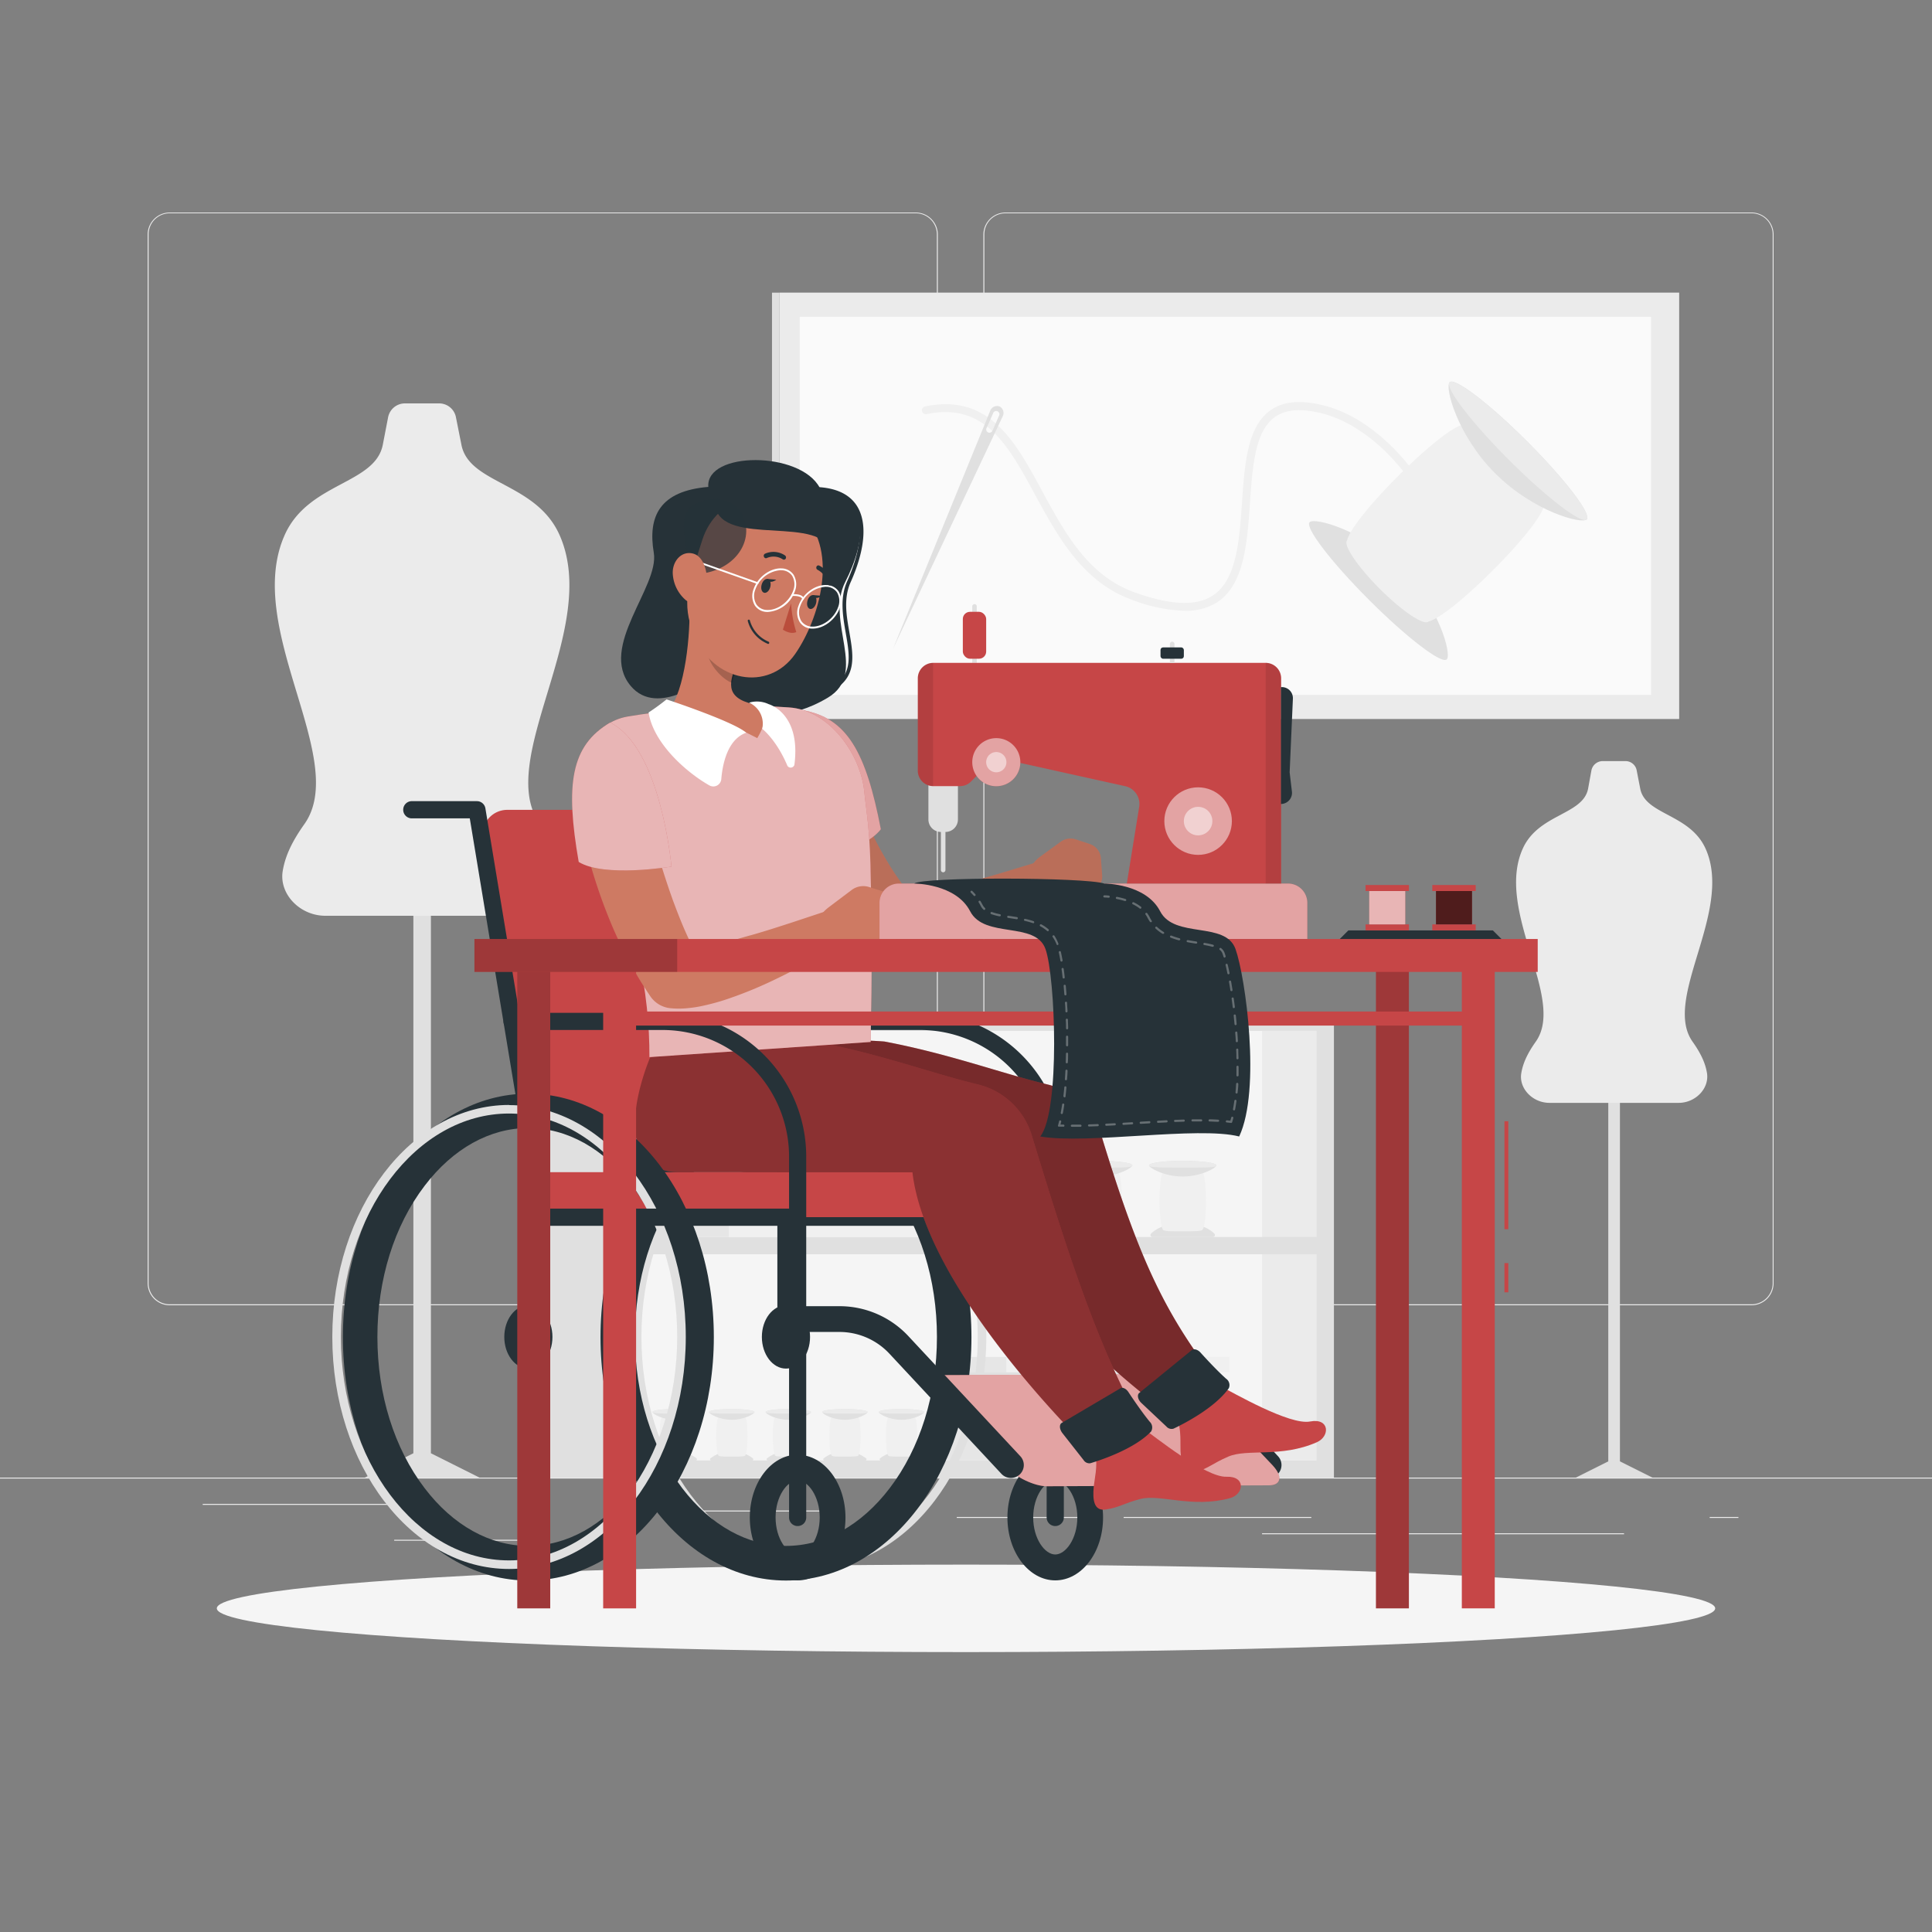<svg xmlns="http://www.w3.org/2000/svg" viewBox="0 0 500 500"><rect x="0" y="0" width="500" height="500" fill="#808080" stroke="none"/><g id="freepik--background-complete--inject-129"><rect y="382.4" width="500" height="0.25" style="fill:#ebebeb"></rect><rect x="102.02" y="398.49" width="33.12" height="0.25" style="fill:#ebebeb"></rect><rect x="171.14" y="390.92" width="43.55" height="0.25" style="fill:#ebebeb"></rect><rect x="52.46" y="389.21" width="48.56" height="0.25" style="fill:#ebebeb"></rect><rect x="247.61" y="392.59" width="34.29" height="0.25" style="fill:#ebebeb"></rect><rect x="442.46" y="392.59" width="7.44" height="0.25" style="fill:#ebebeb"></rect><rect x="290.8" y="392.59" width="48.57" height="0.25" style="fill:#ebebeb"></rect><rect x="326.62" y="396.81" width="93.68" height="0.25" style="fill:#ebebeb"></rect><path d="M237,337.8H43.91a5.71,5.71,0,0,1-5.7-5.71V60.66A5.71,5.71,0,0,1,43.91,55H237a5.71,5.71,0,0,1,5.71,5.71V332.09A5.71,5.71,0,0,1,237,337.8ZM43.91,55.2a5.46,5.46,0,0,0-5.45,5.46V332.09a5.46,5.46,0,0,0,5.45,5.46H237a5.47,5.47,0,0,0,5.46-5.46V60.66A5.47,5.47,0,0,0,237,55.2Z" style="fill:#ebebeb"></path><path d="M453.31,337.8H260.21a5.72,5.72,0,0,1-5.71-5.71V60.66A5.72,5.72,0,0,1,260.21,55h193.1A5.71,5.71,0,0,1,459,60.66V332.09A5.71,5.71,0,0,1,453.31,337.8ZM260.21,55.2a5.47,5.47,0,0,0-5.46,5.46V332.09a5.47,5.47,0,0,0,5.46,5.46h193.1a5.47,5.47,0,0,0,5.46-5.46V60.66a5.47,5.47,0,0,0-5.46-5.46Z" style="fill:#ebebeb"></path><polygon points="419.24 378.2 419.24 278.05 416.22 278.05 416.22 378.2 407.83 382.4 427.63 382.4 419.24 378.2" style="fill:#e0e0e0"></polygon><path d="M401,285.42h33.43c4.39,0,8-3.76,7.33-7.76-.36-2.1-1.21-4.53-3.72-8.07-7.92-11.16,10.62-33.76,3.37-49.94-4.07-9.07-15.61-8.72-16.92-15.55l-.92-4.74a2.94,2.94,0,0,0-2.89-2.39h-5.92a3,3,0,0,0-2.9,2.39L411,204.1c-1.31,6.83-12.86,6.48-16.92,15.55-7.25,16.18,11.29,38.78,3.37,49.94-2.51,3.54-3.37,6-3.73,8.07C393,281.66,396.63,285.42,401,285.42Z" style="fill:#ebebeb"></path><rect x="201.76" y="75.74" width="232.81" height="110.35" transform="translate(636.33 261.82) rotate(180)" style="fill:#ebebeb"></rect><rect x="199.79" y="75.74" width="1.97" height="110.35" style="fill:#e0e0e0"></rect><rect x="268.2" y="20.75" width="97.85" height="220.32" transform="translate(448.04 -186.21) rotate(90)" style="fill:#fafafa"></rect><path d="M362.57,147c9.8,9.8,13.17,22.33,11.86,23.64s-10.32-5.58-20.12-15.38-16.69-18.81-15.38-20.12S352.77,137.2,362.57,147Z" style="fill:#e0e0e0"></path><path d="M379.82,111.87c2.87-11.76,29.56,14.93,17.8,17.79,10.1-2.45-20.8,29.53-27.94,31.19-1.14,1.14-6.78-2.64-12.59-8.45s-9.59-11.45-8.45-12.59h0C350.3,132.67,382.28,101.77,379.82,111.87Z" style="fill:#f0f0f0"></path><path d="M375.16,98.92c-1.31,1.31,2,13.83,11.85,23.64s22.33,13.17,23.64,11.86-5.57-10.32-15.37-20.13S376.47,97.61,375.16,98.92Z" style="fill:#e0e0e0"></path><ellipse cx="392.9" cy="116.67" rx="3.35" ry="25.1" transform="translate(32.58 312) rotate(-45)" style="fill:#ebebeb"></ellipse><path d="M306.55,158.07a41.54,41.54,0,0,1-13.66-2.87c-12.79-4.62-19.27-16.59-25-27.14-7-12.86-13-24-28.07-20.88a1,1,0,0,1-.41-2c16.6-3.39,23.26,8.91,30.31,21.92,5.81,10.74,11.82,21.83,23.86,26.18,9.35,3.37,16,3.65,20.28.85,6.18-4,6.89-14.25,7.57-24.12s1.35-19.4,7.2-23.71c3.26-2.39,7.7-2.87,13.59-1.46,16,3.81,28.86,21.77,32,33.26,1.48,5.38,1,9.42-1.29,11.67-2.15,2.08-5.6,2.41-10.28,1a1,1,0,0,1,.61-2c3.84,1.18,6.68,1,8.22-.47,1.72-1.67,2-5.09.74-9.62-3-11-15.31-28.17-30.5-31.8-5.26-1.25-9.14-.89-11.87,1.12-5.08,3.73-5.7,12.69-6.36,22.17-.72,10.38-1.46,21.12-8.52,25.72A15.15,15.15,0,0,1,306.55,158.07Z" style="fill:#f0f0f0"></path><path d="M258.69,105.19a1.9,1.9,0,0,1,.82,2.53l0,0L231.1,167.94l25.15-61.59A1.9,1.9,0,0,1,258.69,105.19Zm-3.41,5.68a.84.84,0,0,0,1.53.68l1.7-3.87A.84.84,0,1,0,257,107Z" style="fill:#e0e0e0"></path><polygon points="111.52 376.1 111.52 225.95 106.98 225.95 106.98 376.1 94.41 382.4 124.09 382.4 111.52 376.1" style="fill:#e0e0e0"></polygon><path d="M84.19,237h50.12c6.57,0,12-5.63,11-11.63-.53-3.15-1.82-6.79-5.58-12.09-11.88-16.75,15.92-50.64,5.05-74.89-6.1-13.6-23.41-13.07-25.37-23.31L118,108a4.42,4.42,0,0,0-4.34-3.6h-8.87a4.43,4.43,0,0,0-4.35,3.6l-1.37,7.1c-2,10.24-19.27,9.71-25.37,23.31-10.86,24.25,16.93,58.14,5.06,74.89-3.77,5.3-5.05,8.94-5.59,12.09C72.17,231.36,77.62,237,84.19,237Z" style="fill:#ebebeb"></path><rect x="139.22" y="262.33" width="206" height="120.07" style="fill:#e0e0e0"></rect><rect x="157.67" y="266.78" width="183" height="111.18" style="fill:#f5f5f5"></rect><rect x="326.62" y="266.78" width="14.05" height="111.18" style="fill:#ebebeb"></rect><rect x="153" y="320.13" width="190.83" height="4.47" style="fill:#e0e0e0"></rect><rect x="172" y="297.33" width="16.67" height="22.8" style="fill:#e6e6e6"></rect><rect x="188.67" y="297.33" width="54.05" height="22.8" transform="translate(431.39 617.47) rotate(180)" style="fill:#f0f0f0"></rect><rect x="169.64" y="293.33" width="17.78" height="4" style="fill:#e6e6e6"></rect><rect x="187.42" y="293.33" width="57.67" height="4" transform="translate(432.5 590.67) rotate(180)" style="fill:#f0f0f0"></rect><polygon points="242.58 298.58 172 299.67 172 297.33 242.58 297.33 242.58 298.58" style="fill:#e0e0e0"></polygon><rect x="245.08" y="355.16" width="16.67" height="22.8" style="fill:#e6e6e6"></rect><rect x="261.75" y="355.16" width="54.05" height="22.8" transform="translate(577.55 733.11) rotate(180)" style="fill:#f0f0f0"></rect><rect x="242.72" y="351.16" width="17.78" height="4" style="fill:#e6e6e6"></rect><rect x="260.5" y="351.16" width="57.67" height="4" transform="translate(578.67 706.31) rotate(180)" style="fill:#f0f0f0"></rect><polygon points="315.67 356.4 245.08 357.49 245.08 355.15 315.67 355.15 315.67 356.4" style="fill:#e0e0e0"></polygon><path d="M270.4,320.13H254.76a.51.51,0,0,1-.37-.87c1.1-1.14,3.89-2.76,8.19-2.76s7.1,1.62,8.19,2.76A.51.51,0,0,1,270.4,320.13Z" style="fill:#e0e0e0"></path><path d="M267,303.62c2.18-3.59-10.94-3.59-8.75,0-1.88-3.08-2.14,12.37-.8,14.53,0,.56,2.32.52,5.17.52s5.17,0,5.17-.52h0C269.12,316,268.85,300.54,267,303.62Z" style="fill:#f0f0f0"></path><path d="M271.31,301.59c0,.64-3.91,2.89-8.73,2.89s-8.72-2.25-8.72-2.89,3.91-1.17,8.72-1.17S271.31,300.94,271.31,301.59Z" style="fill:#e0e0e0"></path><path d="M271.31,301.59c0,.64-3.32.58-8.14.58s-9.31.06-9.31-.58,3.91-1.17,8.72-1.17S271.31,300.94,271.31,301.59Z" style="fill:#ebebeb"></path><path d="M292.15,320.13H276.51a.51.51,0,0,1-.37-.87c1.1-1.14,3.89-2.76,8.19-2.76s7.1,1.62,8.19,2.76A.51.51,0,0,1,292.15,320.13Z" style="fill:#e0e0e0"></path><path d="M288.73,303.62c2.18-3.59-10.94-3.59-8.75,0-1.88-3.08-2.14,12.37-.8,14.53,0,.56,2.32.52,5.17.52s5.17,0,5.17-.52h0C290.87,316,290.6,300.54,288.73,303.62Z" style="fill:#f0f0f0"></path><path d="M293.06,301.59c0,.64-3.91,2.89-8.73,2.89s-8.72-2.25-8.72-2.89,3.91-1.17,8.72-1.17S293.06,300.94,293.06,301.59Z" style="fill:#e0e0e0"></path><path d="M293.06,301.59c0,.64-3.32.58-8.14.58s-9.31.06-9.31-.58,3.91-1.17,8.72-1.17S293.06,300.94,293.06,301.59Z" style="fill:#ebebeb"></path><path d="M313.9,320.13H298.26a.51.51,0,0,1-.37-.87c1.1-1.14,3.89-2.76,8.19-2.76s7.1,1.62,8.19,2.76A.51.51,0,0,1,313.9,320.13Z" style="fill:#e0e0e0"></path><path d="M310.48,303.62c2.18-3.59-10.94-3.59-8.75,0-1.88-3.08-2.14,12.37-.8,14.53,0,.56,2.32.52,5.17.52s5.17,0,5.17-.52h0C312.62,316,312.35,300.54,310.48,303.62Z" style="fill:#f0f0f0"></path><path d="M314.81,301.59c0,.64-3.91,2.89-8.73,2.89s-8.72-2.25-8.72-2.89,3.91-1.17,8.72-1.17S314.81,300.94,314.81,301.59Z" style="fill:#e0e0e0"></path><path d="M314.81,301.59c0,.64-3.32.58-8.14.58s-9.31.06-9.31-.58,3.91-1.17,8.72-1.17S314.81,300.94,314.81,301.59Z" style="fill:#ebebeb"></path><path d="M180,378H169.47a.34.34,0,0,1-.25-.58,9.1,9.1,0,0,1,11.05,0A.34.34,0,0,1,180,378Z" style="fill:#e0e0e0"></path><path d="M177.71,366.82c1.48-2.43-7.38-2.43-5.9,0-1.27-2.08-1.45,8.34-.54,9.8,0,.38,1.56.35,3.49.35s3.49,0,3.49-.35h0C179.16,375.16,179,364.74,177.71,366.82Z" style="fill:#f0f0f0"></path><path d="M180.63,365.44c0,.44-2.63,2-5.88,2s-5.89-1.52-5.89-2,2.64-.78,5.89-.78S180.63,365,180.63,365.44Z" style="fill:#e0e0e0"></path><path d="M180.63,365.44c0,.44-2.24.4-5.49.4s-6.28,0-6.28-.4,2.64-.78,5.89-.78S180.63,365,180.63,365.44Z" style="fill:#ebebeb"></path><path d="M194.66,378H184.11a.34.34,0,0,1-.25-.58,9.1,9.1,0,0,1,11,0A.34.34,0,0,1,194.66,378Z" style="fill:#e0e0e0"></path><path d="M192.35,366.82c1.48-2.43-7.37-2.43-5.9,0-1.26-2.08-1.44,8.34-.54,9.8,0,.38,1.57.35,3.49.35s3.49,0,3.49-.35h0C193.8,375.16,193.62,364.74,192.35,366.82Z" style="fill:#f0f0f0"></path><path d="M195.27,365.44c0,.44-2.63,2-5.88,2s-5.89-1.52-5.89-2,2.64-.78,5.89-.78S195.27,365,195.27,365.44Z" style="fill:#e0e0e0"></path><path d="M195.27,365.44c0,.44-2.24.4-5.49.4s-6.28,0-6.28-.4,2.64-.78,5.89-.78S195.27,365,195.27,365.44Z" style="fill:#ebebeb"></path><path d="M209.31,378H198.75a.34.34,0,0,1-.25-.58,9.11,9.11,0,0,1,11.06,0A.34.34,0,0,1,209.31,378Z" style="fill:#e0e0e0"></path><path d="M207,366.82c1.48-2.43-7.37-2.43-5.9,0-1.26-2.08-1.44,8.34-.53,9.8,0,.38,1.56.35,3.48.35s3.49,0,3.49-.35h0C208.44,375.16,208.26,364.74,207,366.82Z" style="fill:#f0f0f0"></path><path d="M209.91,365.44c0,.44-2.63,2-5.88,2s-5.88-1.52-5.88-2,2.63-.78,5.88-.78S209.91,365,209.91,365.44Z" style="fill:#e0e0e0"></path><path d="M209.91,365.44c0,.44-2.24.4-5.49.4s-6.27,0-6.27-.4,2.63-.78,5.88-.78S209.91,365,209.91,365.44Z" style="fill:#ebebeb"></path><path d="M224,378H213.4a.34.34,0,0,1-.25-.58,9.1,9.1,0,0,1,11,0A.34.34,0,0,1,224,378Z" style="fill:#e0e0e0"></path><path d="M221.63,366.82c1.48-2.43-7.37-2.43-5.9,0-1.26-2.08-1.44,8.34-.53,9.8,0,.38,1.56.35,3.48.35s3.49,0,3.49-.35h0C223.08,375.16,222.9,364.74,221.63,366.82Z" style="fill:#f0f0f0"></path><path d="M224.55,365.44c0,.44-2.63,2-5.88,2s-5.88-1.52-5.88-2,2.63-.78,5.88-.78S224.55,365,224.55,365.44Z" style="fill:#e0e0e0"></path><path d="M224.55,365.44c0,.44-2.23.4-5.48.4s-6.28,0-6.28-.4,2.63-.78,5.88-.78S224.55,365,224.55,365.44Z" style="fill:#ebebeb"></path><path d="M238.59,378H228a.34.34,0,0,1-.25-.58,9.1,9.1,0,0,1,11.05,0A.34.34,0,0,1,238.59,378Z" style="fill:#e0e0e0"></path><path d="M236.28,366.82c1.47-2.43-7.38-2.43-5.9,0-1.27-2.08-1.45,8.34-.54,9.8,0,.38,1.56.35,3.49.35s3.48,0,3.48-.35h0C237.72,375.16,237.54,364.74,236.28,366.82Z" style="fill:#f0f0f0"></path><path d="M239.2,365.44c0,.44-2.64,2-5.89,2s-5.88-1.52-5.88-2,2.63-.78,5.88-.78S239.2,365,239.2,365.44Z" style="fill:#e0e0e0"></path><path d="M239.2,365.44c0,.44-2.24.4-5.49.4s-6.28,0-6.28-.4,2.63-.78,5.88-.78S239.2,365,239.2,365.44Z" style="fill:#ebebeb"></path></g><g id="freepik--Shadow--inject-129"><ellipse id="freepik--path--inject-129" cx="250" cy="416.24" rx="193.89" ry="11.32" style="fill:#f5f5f5"></ellipse></g><g id="freepik--Character--inject-129"><path d="M203.41,347.12a2.23,2.23,0,0,1-2.23-2.23V290l-12.93-78.21H173.1a2.23,2.23,0,0,1,0-4.45h17a2.23,2.23,0,0,1,2.2,1.86l13.27,80.25a2.19,2.19,0,0,1,0,.36v55.06A2.23,2.23,0,0,1,203.41,347.12Z" style="fill:#263238"></path><path d="M181.36,209.59H131.31A6.36,6.36,0,0,0,125,217l10.56,63.85a10.74,10.74,0,0,0,10.6,9h50.06a6.36,6.36,0,0,0,6.27-7.4L192,218.58A10.74,10.74,0,0,0,181.36,209.59Z" style="fill:#C64647"></path><path d="M209.52,288.18c24,0,43.52,25.94,43.52,57.82s-19.53,57.83-43.52,57.83S166,377.89,166,346s19.52-57.82,43.52-57.82m0-2.22c-25.26,0-45.74,26.88-45.74,60s20.48,60.05,45.74,60.05,45.74-26.88,45.74-60.05-20.48-60-45.74-60Z" style="fill:#e0e0e0"></path><path d="M203.41,291.93c10,0,19.5,5.31,26.84,14.94,7.89,10.35,12.23,24.25,12.23,39.13s-4.34,28.79-12.23,39.14c-7.34,9.63-16.87,14.94-26.84,14.94s-19.51-5.31-26.85-14.94c-7.88-10.35-12.23-24.25-12.23-39.14s4.35-28.78,12.23-39.13c7.34-9.63,16.87-14.94,26.85-14.94m0-8.89c-26.49,0-48,28.19-48,63s21.48,63,48,63,48-28.19,48-63-21.47-63-48-63Z" style="fill:#263238"></path><path d="M273.1,383.14c2.69,0,5.71,4.1,5.71,9.58s-3,9.58-5.71,9.58-5.71-4.1-5.71-9.58,3-9.58,5.71-9.58m0-6.67c-6.84,0-12.38,7.28-12.38,16.25S266.26,409,273.1,409s12.37-7.28,12.37-16.25-5.54-16.25-12.37-16.25Z" style="fill:#263238"></path><path d="M197.17,346c0-4.52,2.79-8.18,6.24-8.18s6.23,3.66,6.23,8.18-2.79,8.19-6.23,8.19S197.17,350.52,197.17,346Z" style="fill:#263238"></path><path d="M273.1,317.24H203.41a2.23,2.23,0,1,1,0-4.45H273.1a2.23,2.23,0,0,1,0,4.45Z" style="fill:#263238"></path><path d="M273.1,394.94a2.22,2.22,0,0,1-2.23-2.22V299.31a32.78,32.78,0,0,0-32.74-32.75H199.19a2.22,2.22,0,1,1,0-4.44h38.94a37.23,37.23,0,0,1,37.19,37.19v93.41A2.22,2.22,0,0,1,273.1,394.94Z" style="fill:#263238"></path><path d="M328.27,382.49a3.31,3.31,0,0,1-2.44-1.07l-29-31.11a17.65,17.65,0,0,0-12.88-5.6H273.1a3.34,3.34,0,1,1,0-6.67H284a24.35,24.35,0,0,1,17.76,7.73l29,31.11a3.34,3.34,0,0,1-2.44,5.61Z" style="fill:#263238"></path><path d="M328.38,384.4l-57.46.24c-3.21,0-8.05-2.31-10.74-5.15l-17.44-18.41c-2.7-2.85-2.27-5.19.94-5.2l57.46-.24c3.22,0,8.05,2.31,10.75,5.15l17.43,18.41C332,382.05,331.59,384.39,328.38,384.4Z" style="fill:#C64647"></path><path d="M328.38,384.4l-57.46.24c-3.21,0-8.05-2.31-10.74-5.15l-17.44-18.41c-2.7-2.85-2.27-5.19.94-5.2l57.46-.24c3.22,0,8.05,2.31,10.75,5.15l17.43,18.41C332,382.05,331.59,384.39,328.38,384.4Z" style="fill:#fff;opacity:0.5"></path><path d="M279.21,315H142.56a5.82,5.82,0,0,1-5.82-5.82v-5.82H279.21A5.83,5.83,0,0,1,285,309.2h0A5.83,5.83,0,0,1,279.21,315Z" style="fill:#C64647"></path><path d="M169.2,143.06c1.48,8.8-14.4,24.32-6,34.43,7,8.44,20.12-2.25,20.12-2.25s10.91,17.22,30.89,5.34c10.61-6.3-.7-19.74,4.55-30s7.13-22.76-6.61-24.35c-5.06-9.55-29.54-9.47-28.84-.22C170.69,127.06,167.62,133.66,169.2,143.06Z" style="fill:#263238"></path><path d="M213.87,179.45a.47.47,0,0,1-.43-.28.47.47,0,0,1,.25-.62c7.23-3,6.29-8.42,5.2-14.66-.78-4.49-1.59-9.13.4-13.56,3.54-7.88,4.19-14.71,1.77-18.73-1.66-2.76-4.76-4.31-9.2-4.6a.47.47,0,0,1,.06-.93c4.77.31,8.11,2,9.94,5,3.54,5.88.44,14.81-1.72,19.61-1.87,4.16-1.08,8.66-.32,13,1.11,6.35,2.16,12.36-5.76,15.69A.58.58,0,0,1,213.87,179.45Z" style="fill:#263238"></path><path d="M340.8,373.25c-9.29,4.09-18,1.59-22.93,3.72-4.19,1.82-4.9,2.93-8.41,4-2.92.93-3.75-1.89-3.94-5.39-.09-1.76.24-5.58-.81-8.19l10.76-8.85c3.76,1.92,18.3,10.37,23.59,9.34C344.12,366.91,344.26,371.72,340.8,373.25Z" style="fill:#C64647"></path><path d="M254.15,303.38C257.77,334.86,304,367,304,367c4.36-1.41,11.45-5.33,12.52-7.67C301.8,340.93,295,326.55,285,293.77a19.28,19.28,0,0,0-13.9-13.11c-12-2.89-25.2-7.88-42.18-11.11-21-1.67-42.66,4.13-42.66,4.13s-12.86,29.7,7.88,29.7h60" style="fill:#C64647"></path><g style="opacity:0.4"><path d="M254.15,303.38C257.77,334.86,304,367,304,367c4.36-1.41,11.45-5.33,12.52-7.67C301.8,340.93,295,326.55,285,293.77a19.28,19.28,0,0,0-13.9-13.11c-12-2.89-25.2-7.88-42.18-11.11-21-1.67-42.66,4.13-42.66,4.13s-12.86,29.7,7.88,29.7h60"></path></g><path d="M310.65,350c1.56,1.73,4.32,4.71,6.65,6.8a2,2,0,0,1,.72,2.46c-3.62,5.12-11.7,9.24-14.32,10.48a1.77,1.77,0,0,1-1.84-.56l-6.5-6.12c-.89-.84-1.14-2.07-.52-2.57l13.62-11.11C309,349,309.94,349.24,310.65,350Z" style="fill:#263238"></path><path d="M318.29,387.73c-9.81,2.65-18.07-1.14-23.23.22-4.42,1.17-5.29,2.16-8.92,2.71-3,.47-3.43-2.44-3.08-5.93.17-1.75,1.07-5.47.43-8.21l12-7.13c3.42,2.46,16.52,13,21.92,12.79C322.52,382,321.94,386.75,318.29,387.73Z" style="fill:#C64647"></path><path d="M236.14,303.38c3.62,31.48,46.7,72.61,46.7,72.61,4.52-.73,12.13-3.54,13.54-5.69C284.61,349.9,277,326.55,267,293.77a19.3,19.3,0,0,0-13.9-13.11c-12-2.89-25.2-7.88-42.19-11.11-21-1.67-42.66,4.13-42.66,4.13s-12.85,29.7,7.89,29.7h60" style="fill:#C64647"></path><g style="opacity:0.3"><path d="M236.14,303.38c3.62,31.48,46.7,72.61,46.7,72.61,4.52-.73,12.13-3.54,13.54-5.69C284.61,349.9,277,326.55,267,293.77a19.3,19.3,0,0,0-13.9-13.11c-12-2.89-25.2-7.88-42.19-11.11-21-1.67-42.66,4.13-42.66,4.13s-12.85,29.7,7.89,29.7h60"></path></g><path d="M292,360.22c1.29,1.95,3.57,5.31,5.55,7.72a2.05,2.05,0,0,1,.34,2.55c-4.35,4.52-12.95,7.37-15.73,8.2a1.78,1.78,0,0,1-1.74-.84l-5.5-7c-.75-1-.82-2.21-.13-2.61l15.14-8.93C290.5,358.94,291.4,359.34,292,360.22Z" style="fill:#263238"></path><path d="M219.6,197.49l.17.89.25,1.15c.18.78.38,1.58.59,2.39.45,1.6.92,3.23,1.47,4.84a84.51,84.51,0,0,0,3.9,9.49c.74,1.55,1.55,3.07,2.4,4.56s1.74,3,2.67,4.44a90.49,90.49,0,0,0,6.2,8.34l-5-2.47a15.21,15.21,0,0,0,3.37.1,41,41,0,0,0,4.31-.52c3-.51,6.13-1.2,9.26-2s6.32-1.71,9.51-2.64l9.55-2.89.1,0a4.35,4.35,0,0,1,3.68,7.77c-3,2-5.94,3.74-9,5.44s-6.22,3.24-9.48,4.69c-1.62.73-3.28,1.4-5,2.05s-3.42,1.28-5.23,1.8a54.21,54.21,0,0,1-5.68,1.4,28.5,28.5,0,0,1-6.78.5,6.94,6.94,0,0,1-4.59-2l-.45-.45a86.34,86.34,0,0,1-8.3-9.5,82.61,82.61,0,0,1-6.82-10.68,80.12,80.12,0,0,1-5.15-11.63c-.7-2-1.35-4.06-1.87-6.16-.27-1.06-.52-2.11-.74-3.21l-.3-1.67-.13-.88-.14-1.08a8.68,8.68,0,0,1,17.12-2.78Z" style="fill:#ce7a63"></path><path d="M219.6,197.49l.17.89.25,1.15c.18.78.38,1.58.59,2.39.45,1.6.92,3.23,1.47,4.84a84.51,84.51,0,0,0,3.9,9.49c.74,1.55,1.55,3.07,2.4,4.56s1.74,3,2.67,4.44a90.49,90.49,0,0,0,6.2,8.34l-5-2.47a15.21,15.21,0,0,0,3.37.1,41,41,0,0,0,4.31-.52c3-.51,6.13-1.2,9.26-2s6.32-1.71,9.51-2.64l9.55-2.89.1,0a4.35,4.35,0,0,1,3.68,7.77c-3,2-5.94,3.74-9,5.44s-6.22,3.24-9.48,4.69c-1.62.73-3.28,1.4-5,2.05s-3.42,1.28-5.23,1.8a54.21,54.21,0,0,1-5.68,1.4,28.5,28.5,0,0,1-6.78.5,6.94,6.94,0,0,1-4.59-2l-.45-.45a86.34,86.34,0,0,1-8.3-9.5,82.61,82.61,0,0,1-6.82-10.68,80.12,80.12,0,0,1-5.15-11.63c-.7-2-1.35-4.06-1.87-6.16-.27-1.06-.52-2.11-.74-3.21l-.3-1.67-.13-.88-.14-1.08a8.68,8.68,0,0,1,17.12-2.78Z" style="opacity:0.1"></path><path d="M207.57,183.77c11.69,1.94,16.56,10.94,20.39,30.84-4.76,6.2-22,9.61-22,9.61S197.56,194.53,207.57,183.77Z" style="fill:#C64647"></path><path d="M207.57,183.77c11.69,1.94,16.56,10.94,20.39,30.84-4.76,6.2-22,9.61-22,9.61S197.56,194.53,207.57,183.77Z" style="fill:#fff;opacity:0.5"></path><path d="M223.68,204.91c.55,5.62,1.55,9.85,1.69,23.34.34,11.41.32,22.65-.05,41.41l-57.25,3.92c.05-16.21-3.09-34.46-15.85-70-3-8.25,1.8-16.7,10.23-18.14,2.25-.39,4.64-.74,7.1-1,9.57-1.12,17.42-2,26-1.78,2.85.06,5.8.22,8.63.42C214.38,183.72,222.67,194.84,223.68,204.91Z" style="fill:#C64647"></path><path d="M223.68,204.91c.55,5.62,1.55,9.85,1.69,23.34.34,11.41.32,22.65-.05,41.41l-57.25,3.92c.05-16.21-3.09-34.46-15.85-70-3-8.25,1.8-16.7,10.23-18.14,2.25-.39,4.64-.74,7.1-1,9.57-1.12,17.42-2,26-1.78,2.85.06,5.8.22,8.63.42C214.38,183.72,222.67,194.84,223.68,204.91Z" style="fill:#fff;opacity:0.6"></path><path d="M178.43,156c.28,7.92-1,22.74-5.58,28.17,0,0,7.15-1.58,23.13,6.86,4-6.68.57-8.48.57-8.48-8.79-1.44-8.2-5.35-5.83-10.9Z" style="fill:#ce7a63"></path><path d="M193.12,189.62c-4.86,1.74-6.13,8.16-6.45,12a2.07,2.07,0,0,1-3.07,1.65c-5.73-3.23-14.44-10.73-15.75-18.88A55.6,55.6,0,0,0,172.5,181S189.67,186.65,193.12,189.62Z" style="fill:#fff"></path><path d="M197.26,188.62s3.65,2.76,6.52,9.56a1,1,0,0,0,1.81-.24c1.76-13.41-6.67-15.71-6.67-15.71a7.11,7.11,0,0,0-5.06-.38A5.94,5.94,0,0,1,197.26,188.62Z" style="fill:#fff"></path><path d="M183.78,164l7,8.89a21.6,21.6,0,0,0-1.31,3.85c-3-1.15-6.63-5.53-6.45-8.85A11.09,11.09,0,0,1,183.78,164Z" style="opacity:0.2"></path><path d="M181.76,139.72c-3.67,11.49-5.46,16.26-2.2,24.48,4.89,12.35,19.34,15,26.26,5,6.22-9,11.17-26.28,2.27-35.52S185.42,128.23,181.76,139.72Z" style="fill:#ce7a63"></path><path d="M185,128.56c-1.42,13.72,24.85,4.8,29.52,13C216.71,134.15,200.94,120.45,185,128.56Z" style="fill:#263238"></path><path d="M179.27,148.6c9.3,0,15.79-7.09,13.34-14.37-1.9-5.62-9-6.39-13.64-3.27S179.27,148.6,179.27,148.6Z" style="fill:#263238;opacity:0.7"></path><path d="M197.14,151.21c-.31,1-.06,1.94.54,2.17s1.33-.36,1.63-1.33.06-1.94-.54-2.17S197.44,150.24,197.14,151.21Z" style="fill:#263238"></path><path d="M209,155.39c-.3,1-.06,1.94.54,2.17s1.33-.36,1.63-1.33.06-1.94-.54-2.17S209.26,154.42,209,155.39Z" style="fill:#263238"></path><path d="M210.31,154l2.42.19S211,155.57,210.31,154Z" style="fill:#263238"></path><path d="M204.73,156.13a29.74,29.74,0,0,0,1.35,7.45c-1.58.72-3.47-.63-3.47-.63Z" style="fill:#ba4d3c"></path><path d="M197.23,165.84a9.65,9.65,0,0,0,1.47.78.26.26,0,0,0,.36-.16.32.32,0,0,0-.17-.4,8.41,8.41,0,0,1-4.82-5.46.29.29,0,0,0-.34-.24.29.29,0,0,0-.21.35A8.83,8.83,0,0,0,197.23,165.84Z" style="fill:#263238"></path><path d="M196.05,151.13H196l-16-5.66a.23.23,0,0,1-.15-.29.24.24,0,0,1,.3-.15l16,5.66a.24.24,0,0,1,.15.3A.25.25,0,0,1,196.05,151.13Z" style="fill:#fff"></path><path d="M198.72,158.37h-.21a3.84,3.84,0,0,1-3.12-1.62,4.81,4.81,0,0,1-.35-4.31c1.05-3.07,4.28-5.47,7.2-5.34a3.84,3.84,0,0,1,3.12,1.62,4.82,4.82,0,0,1,.35,4.3A8,8,0,0,1,198.72,158.37Zm3.3-10.81a7.55,7.55,0,0,0-6.54,5,4.35,4.35,0,0,0,.29,3.88,3.38,3.38,0,0,0,2.76,1.42c2.72.11,5.75-2.14,6.74-5l.22.08-.22-.08A4.37,4.37,0,0,0,205,149a3.41,3.41,0,0,0-2.75-1.42Z" style="fill:#fff"></path><path d="M210.35,162.68h-.22a3.81,3.81,0,0,1-3.12-1.62,4.79,4.79,0,0,1-.35-4.3c1.05-3.07,4.28-5.49,7.2-5.35A3.81,3.81,0,0,1,217,153a4.84,4.84,0,0,1,.35,4.31l-.22-.08.22.08C216.3,160.32,213.2,162.68,210.35,162.68Zm3.29-10.82a7.55,7.55,0,0,0-6.54,5,4.37,4.37,0,0,0,.29,3.88,3.38,3.38,0,0,0,2.76,1.42c2.73.11,5.75-2.14,6.74-5a4.37,4.37,0,0,0-.29-3.88,3.41,3.41,0,0,0-2.76-1.42Z" style="fill:#fff"></path><path d="M207.83,155.21a.24.24,0,0,1-.23-.18c-.2-.79-1.92-.84-2.56-.79a.22.22,0,0,1-.25-.21.23.23,0,0,1,.21-.25c.28,0,2.71-.18,3.06,1.14a.24.24,0,0,1-.17.28Z" style="fill:#fff"></path><path d="M174.12,148.63a9.7,9.7,0,0,0,3.29,6.62c2.52,2.1,5.1-.15,5.5-3.49.36-3-.51-7.72-3.57-8.5S173.88,145.38,174.12,148.63Z" style="fill:#ce7a63"></path><path d="M198,144.42a.52.52,0,0,0,.44,0,4.35,4.35,0,0,1,4.1.31.55.55,0,0,0,.79-.13.65.65,0,0,0-.16-.85,5.37,5.37,0,0,0-5.17-.46.59.59,0,0,0-.3.78A.65.65,0,0,0,198,144.42Z" style="fill:#263238"></path><path d="M214.44,151.41a.57.57,0,0,0,.42.08.58.58,0,0,0,.43-.71,6.17,6.17,0,0,0-3.28-4.41.53.53,0,0,0-.72.33.63.63,0,0,0,.34.79,5,5,0,0,1,2.55,3.52A.71.71,0,0,0,214.44,151.41Z" style="fill:#263238"></path><path d="M198.49,149.83l2.41.19S199.2,151.39,198.49,149.83Z" style="fill:#263238"></path><path d="M282,218.42l-3.55-1.18a4.36,4.36,0,0,0-3.94.6l-5.32,3.87a8.12,8.12,0,0,0-3.35,6.65l0,1.63c5.75,2.37,13.71.7,13.71.7l2.33-.23a3.62,3.62,0,0,0,3.36-3.9L284.9,222A4.18,4.18,0,0,0,282,218.42Z" style="fill:#ce7a63"></path><path d="M282,218.42l-3.55-1.18a4.36,4.36,0,0,0-3.94.6l-5.32,3.87a8.12,8.12,0,0,0-3.35,6.65l0,1.63c5.75,2.37,13.71.7,13.71.7l2.33-.23a3.62,3.62,0,0,0,3.36-3.9L284.9,222A4.18,4.18,0,0,0,282,218.42Z" style="opacity:0.1"></path><path d="M229,230.85l-4.08-1.29a5,5,0,0,0-4.5.76l-6,4.52a9.34,9.34,0,0,0-3.71,7.67l0,1.86c6.63,2.62,15.71.56,15.71.56l2.65-.3a4.14,4.14,0,0,0,3.78-4.52l-.52-5.27A4.78,4.78,0,0,0,229,230.85Z" style="fill:#ce7a63"></path><path d="M167.59,210.75l.56,2.34.63,2.48c.44,1.66.88,3.33,1.36,5,.94,3.32,2,6.6,3.1,9.85l.85,2.43.9,2.39c.61,1.59,1.24,3.18,1.9,4.73,1.33,3.11,2.8,6.1,4.37,9l-5.51-3.61a5.59,5.59,0,0,0,1.3.13,6.54,6.54,0,0,0,1,0,10.64,10.64,0,0,0,1.09-.07,40.18,40.18,0,0,0,4.85-.75c1.69-.36,3.42-.76,5.17-1.2s3.5-1,5.26-1.46c3.54-1,7.09-2.15,10.65-3.31l10.68-3.54.08,0a4.34,4.34,0,0,1,3.76,7.73c-3.31,2.2-6.63,4.15-10.06,6s-6.91,3.66-10.5,5.33a106.91,106.91,0,0,1-11.26,4.49,58.21,58.21,0,0,1-6.3,1.68c-.55.12-1.14.22-1.74.31s-1.22.16-1.87.22a22.38,22.38,0,0,1-4.39,0,7.12,7.12,0,0,1-5.19-3.12l-.32-.49a98.53,98.53,0,0,1-6.05-10.24,112.43,112.43,0,0,1-4.8-10.65c-1.43-3.59-2.67-7.25-3.79-10.93-.53-1.85-1.07-3.7-1.52-5.59-.23-.93-.46-1.88-.67-2.83s-.39-1.87-.6-3a8.69,8.69,0,0,1,17-3.66Z" style="fill:#ce7a63"></path><path d="M157.91,187c-10.25,6-11.61,16.1-8.14,36.07,6.65,4.11,24,1.2,24,1.2S171.09,193.54,157.91,187Z" style="fill:#C64647"></path><path d="M157.91,187c-10.25,6-11.61,16.1-8.14,36.07,6.65,4.11,24,1.2,24,1.2S171.09,193.54,157.91,187Z" style="fill:#fff;opacity:0.6"></path><path d="M136.74,347.12a2.22,2.22,0,0,1-2.22-2.23V290l-12.94-78.21H106.43a2.23,2.23,0,0,1,0-4.45h17a2.22,2.22,0,0,1,2.19,1.86l13.27,80.25a2.19,2.19,0,0,1,0,.36v55.06A2.22,2.22,0,0,1,136.74,347.12Z" style="fill:#263238"></path><path d="M136.74,291.93c10,0,19.51,5.31,26.84,14.94,7.89,10.35,12.23,24.25,12.23,39.13s-4.34,28.79-12.23,39.14c-7.33,9.63-16.87,14.94-26.84,14.94s-19.51-5.31-26.84-14.94C102,374.79,97.67,360.89,97.67,346s4.34-28.78,12.23-39.13c7.33-9.63,16.87-14.94,26.84-14.94m0-8.89c-26.49,0-48,28.19-48,63s21.47,63,48,63,48-28.19,48-63-21.47-63-48-63Z" style="fill:#263238"></path><path d="M206.43,383.14c2.7,0,5.71,4.1,5.71,9.58s-3,9.58-5.71,9.58-5.71-4.1-5.71-9.58,3-9.58,5.71-9.58m0-6.67c-6.83,0-12.38,7.28-12.38,16.25S199.6,409,206.43,409s12.38-7.28,12.38-16.25-5.54-16.25-12.38-16.25Z" style="fill:#263238"></path><ellipse cx="136.74" cy="346" rx="6.23" ry="8.18" style="fill:#263238"></ellipse><path d="M131.74,288.18c24,0,43.52,25.94,43.52,57.82s-19.52,57.83-43.52,57.83S88.22,377.89,88.22,346s19.52-57.82,43.52-57.82m0-2.22C106.48,286,86,312.84,86,346s20.48,60.05,45.74,60.05,45.74-26.88,45.74-60.05S157,286,131.74,286Z" style="fill:#e0e0e0"></path><path d="M206.43,317.24H136.74a2.23,2.23,0,0,1,0-4.45h69.69a2.23,2.23,0,0,1,0,4.45Z" style="fill:#263238"></path><path d="M206.43,394.94a2.21,2.21,0,0,1-2.22-2.22V299.31a32.79,32.79,0,0,0-32.75-32.75H132.52a2.22,2.22,0,0,1,0-4.44h38.94a37.23,37.23,0,0,1,37.19,37.19v93.41A2.21,2.21,0,0,1,206.43,394.94Z" style="fill:#263238"></path><path d="M261.6,382.49a3.32,3.32,0,0,1-2.44-1.07l-29-31.11a17.68,17.68,0,0,0-12.88-5.6H206.43a3.34,3.34,0,0,1,0-6.67h10.88a24.37,24.37,0,0,1,17.76,7.73l29,31.11a3.34,3.34,0,0,1-2.44,5.61Z" style="fill:#263238"></path></g><g id="freepik--Table--inject-129"><rect x="53.66" y="327.5" width="168.97" height="8.52" transform="translate(469.9 193.61) rotate(90)" style="fill:#C64647"></rect><rect x="53.66" y="327.5" width="168.97" height="8.52" transform="translate(469.9 193.61) rotate(90)" style="opacity:0.2"></rect><rect x="275.88" y="327.5" width="168.97" height="8.52" transform="translate(692.12 -28.61) rotate(90)" style="fill:#C64647"></rect><rect x="275.88" y="327.5" width="168.97" height="8.52" transform="translate(692.12 -28.61) rotate(90)" style="opacity:0.2"></rect><rect x="122.78" y="243.01" width="275.18" height="8.52" style="fill:#C64647"></rect><rect x="75.89" y="327.5" width="168.97" height="8.52" transform="translate(492.12 171.39) rotate(90)" style="fill:#C64647"></rect><rect x="122.78" y="243.01" width="52.48" height="8.52" style="opacity:0.2"></rect><rect x="160.37" y="261.78" width="219.75" height="3.64" style="fill:#C64647"></rect><rect x="389.35" y="326.89" width="1" height="7.56" style="fill:#C64647"></rect><rect x="389.35" y="290.17" width="1" height="27.95" style="fill:#C64647"></rect><rect x="298.1" y="327.5" width="168.97" height="8.52" transform="translate(714.34 -50.83) rotate(90)" style="fill:#C64647"></rect><path d="M232.57,228.66H333.33a5,5,0,0,1,5,5V243a0,0,0,0,1,0,0H227.61a0,0,0,0,1,0,0v-9.4A5,5,0,0,1,232.57,228.66Z" style="fill:#C64647"></path><path d="M232.57,228.66H333.33a5,5,0,0,1,5,5V243a0,0,0,0,1,0,0H227.61a0,0,0,0,1,0,0v-9.4A5,5,0,0,1,232.57,228.66Z" style="fill:#fff;opacity:0.5"></path><path d="M240.27,197.4h7.64a0,0,0,0,1,0,0v14.68a3.23,3.23,0,0,1-3.23,3.23H243.5a3.23,3.23,0,0,1-3.23-3.23V197.4A0,0,0,0,1,240.27,197.4Z" style="fill:#e0e0e0"></path><path d="M244.09,225.75h0a.59.59,0,0,1-.59-.59V214.3h1.18v10.86A.59.59,0,0,1,244.09,225.75Z" style="fill:#e0e0e0"></path><path d="M252.2,156.35h0a.58.58,0,0,1,.59.58v14.62h-1.18V156.93A.59.59,0,0,1,252.2,156.35Z" style="fill:#e0e0e0"></path><path d="M237.53,175.5v24a4,4,0,0,0,3.95,3.95h7a4,4,0,0,0,2.79-1.16l4.45-4.45a4.72,4.72,0,0,1,4.36-1.27l31.1,6.89a4.71,4.71,0,0,1,3.64,5.36l-3.2,19.82h39.94V175.5a4,4,0,0,0-3.95-3.95H241.48A4,4,0,0,0,237.53,175.5Z" style="fill:#C64647"></path><path d="M327.56,171.55v57.11h3.95V175.5A4,4,0,0,0,327.56,171.55Z" style="opacity:0.1"></path><path d="M237.53,175.5v24a4,4,0,0,0,3.95,3.95V171.55A4,4,0,0,0,237.53,175.5Z" style="opacity:0.1"></path><circle cx="310.07" cy="212.5" r="8.74" style="fill:#fff;opacity:0.5"></circle><circle cx="310.07" cy="212.5" r="3.69" style="fill:#fff;opacity:0.5"></circle><path d="M264.06,197.25a6.22,6.22,0,1,1-6.22-6.22A6.22,6.22,0,0,1,264.06,197.25Z" style="fill:#C64647"></path><path d="M264.06,197.25a6.22,6.22,0,1,1-6.22-6.22A6.22,6.22,0,0,1,264.06,197.25Z" style="fill:#fff;opacity:0.5"></path><path d="M260.46,197.25a2.62,2.62,0,1,1-2.62-2.62A2.62,2.62,0,0,1,260.46,197.25Z" style="fill:#fff;opacity:0.5"></path><path d="M331.51,208.07h0V177.82h.23a2.86,2.86,0,0,1,2.86,3l-.84,19.06.59,5A2.87,2.87,0,0,1,331.51,208.07Z" style="fill:#263238"></path><rect x="249.18" y="158.34" width="6.04" height="12.14" rx="1.85" style="fill:#C64647"></rect><path d="M303.36,166.07h0a.59.59,0,0,1,.59.59v4.89h-1.18v-4.89A.59.59,0,0,1,303.36,166.07Z" style="fill:#e0e0e0"></path><rect x="300.34" y="167.55" width="6.04" height="2.93" rx="0.66" style="fill:#263238"></rect><path d="M319.75,245.61c-2.59-7.29-15.8-2.6-19.51-9.78s-14.44-7.17-14.44-7.17c-5-1.64-47.14-1.76-49.18,0,0,0,10.75,0,14.45,7.17s16.91,2.49,19.5,9.78,3.83,42-1.35,48.51c12.22,2.1,40.85-2.71,51.48,0C326.38,282,322.34,252.89,319.75,245.61Z" style="fill:#263238"></path><g style="opacity:0.3"><path d="M286.9,232.33h0c-.67-.06-1.08-.06-1.08-.06a.28.28,0,1,1,0-.56s.43,0,1.13.07a.28.28,0,0,1,.25.3A.27.27,0,0,1,286.9,232.33Z" style="fill:#fff"></path><path d="M319.37,287.37h-.05a.28.28,0,0,1-.22-.33c.13-.69.24-1.42.35-2.17a.29.29,0,0,1,.31-.24.28.28,0,0,1,.24.31c-.11.77-.22,1.51-.36,2.21A.27.27,0,0,1,319.37,287.37ZM320,283h0a.28.28,0,0,1-.25-.3c.07-.72.12-1.45.16-2.2a.29.29,0,0,1,.3-.26.28.28,0,0,1,.26.29c0,.76-.1,1.5-.17,2.22A.26.26,0,0,1,320,283Zm.26-4.42h0a.27.27,0,0,1-.27-.28c0-.73,0-1.47,0-2.21a.29.29,0,0,1,.28-.28h0a.28.28,0,0,1,.28.28c0,.75,0,1.49,0,2.22A.27.27,0,0,1,320.23,278.56Zm0-4.43a.28.28,0,0,1-.28-.27c0-.73,0-1.47-.06-2.21a.28.28,0,0,1,.26-.29.26.26,0,0,1,.29.27q0,1.11.06,2.22a.27.27,0,0,1-.27.28Zm-.17-4.43a.28.28,0,0,1-.28-.26c0-.74-.09-1.47-.14-2.2a.27.27,0,0,1,.26-.3.27.27,0,0,1,.29.26c.06.73.11,1.47.15,2.21a.27.27,0,0,1-.26.29Zm-.32-4.41a.28.28,0,0,1-.28-.26l-.21-2.2a.26.26,0,0,1,.24-.3.27.27,0,0,1,.31.24c.08.73.15,1.47.21,2.21a.26.26,0,0,1-.25.3Zm-.47-4.41a.26.26,0,0,1-.27-.25c-.09-.74-.19-1.47-.29-2.19a.28.28,0,0,1,.24-.31.27.27,0,0,1,.31.24c.1.71.2,1.45.29,2.2a.28.28,0,0,1-.24.31Zm-.6-4.39a.28.28,0,0,1-.28-.24c-.11-.75-.24-1.48-.36-2.18a.28.28,0,0,1,.23-.32.29.29,0,0,1,.32.23q.18,1.05.36,2.19a.28.28,0,0,1-.23.32Zm-.78-4.36a.29.29,0,0,1-.27-.23c-.15-.77-.31-1.49-.47-2.15a.29.29,0,0,1,.21-.34.28.28,0,0,1,.33.21c.16.66.32,1.39.48,2.17a.28.28,0,0,1-.22.33Zm-1-4.31a.29.29,0,0,1-.26-.2c-.09-.29-.18-.56-.26-.8a2.14,2.14,0,0,0-.7-1,.28.28,0,1,1,.35-.43,2.65,2.65,0,0,1,.87,1.2c.09.25.18.53.27.83a.29.29,0,0,1-.18.35Zm-3.05-2.8h-.08c-.56-.16-1.24-.31-2.13-.47a.29.29,0,0,1-.23-.32.29.29,0,0,1,.33-.23c.9.16,1.6.32,2.18.48a.28.28,0,0,1,.2.34A.29.29,0,0,1,313.82,245Zm-4.35-.83h0c-.71-.11-1.45-.23-2.19-.37a.27.27,0,0,1-.23-.32.28.28,0,0,1,.33-.22c.74.14,1.47.25,2.17.36a.29.29,0,0,1,.24.32A.28.28,0,0,1,309.47,244.19Zm-4.34-.85h-.08a19.72,19.72,0,0,1-2.13-.7.3.3,0,0,1-.16-.37.28.28,0,0,1,.37-.15,18,18,0,0,0,2.07.68.27.27,0,0,1,.19.34A.28.28,0,0,1,305.13,243.34ZM301,241.66a.23.23,0,0,1-.14,0,10.89,10.89,0,0,1-1.81-1.37.29.29,0,0,1,0-.4.28.28,0,0,1,.39,0,10.82,10.82,0,0,0,1.72,1.31.28.28,0,0,1,.09.38A.27.27,0,0,1,301,241.66Zm-3.18-3a.27.27,0,0,1-.23-.12,11.37,11.37,0,0,1-.6-1,6.52,6.52,0,0,0-.53-.87.27.27,0,0,1,.06-.38.28.28,0,0,1,.39.06,9,9,0,0,1,.58.93,9.1,9.1,0,0,0,.56,1,.28.28,0,0,1-.07.39A.29.29,0,0,1,297.86,238.63Zm-2.68-3.47a.27.27,0,0,1-.17-.06,10.29,10.29,0,0,0-1.83-1.13.28.28,0,0,1,.24-.5,10.69,10.69,0,0,1,1.93,1.19.28.28,0,0,1,0,.39A.29.29,0,0,1,295.18,235.16Zm-3.94-2h-.08a18.76,18.76,0,0,0-2.12-.53.28.28,0,1,1,.11-.55,22.38,22.38,0,0,1,2.18.55.29.29,0,0,1,.18.35A.28.28,0,0,1,291.24,233.18Z" style="fill:#fff"></path><path d="M318.58,290.62h0l-1.1-.13a.26.26,0,0,1-.24-.3.27.27,0,0,1,.3-.25l.87.1.24-.83a.27.27,0,1,1,.53.14c-.09.37-.2.73-.3,1.07A.29.29,0,0,1,318.58,290.62Z" style="fill:#fff"></path><path d="M277.68,291.61h-.29a.27.27,0,0,1-.27-.28c0-.15.12-.24.28-.27h.28l1.94,0a.28.28,0,0,1,.28.27.29.29,0,0,1-.27.29Zm4.17-.07a.28.28,0,0,1-.28-.27.28.28,0,0,1,.27-.28l2.23-.08a.27.27,0,0,1,.29.26.28.28,0,0,1-.27.29l-2.23.08Zm4.46-.18a.28.28,0,0,1,0-.56l2.23-.11a.28.28,0,0,1,0,.55l-2.23.12Zm4.45-.24a.28.28,0,0,1-.28-.26.29.29,0,0,1,.26-.3l2.23-.13a.28.28,0,0,1,.29.26.27.27,0,0,1-.26.29l-2.22.14Zm4.45-.27a.27.27,0,0,1-.27-.26.28.28,0,0,1,.26-.3l2.22-.13a.27.27,0,0,1,.3.26.29.29,0,0,1-.27.3l-2.22.13Zm4.45-.26a.28.28,0,0,1,0-.55l2.23-.12a.27.27,0,0,1,.29.26.28.28,0,0,1-.27.3l-2.22.11Zm4.46-.22a.28.28,0,0,1-.28-.26.27.27,0,0,1,.27-.29l2.23-.08a.26.26,0,0,1,.28.26.27.27,0,0,1-.27.29l-2.22.08Zm11.14-.05h0c-.7,0-1.44-.06-2.22-.08a.27.27,0,0,1-.27-.29.28.28,0,0,1,.28-.27c.79,0,1.53.05,2.24.09a.28.28,0,0,1,0,.55Zm-6.69-.09a.28.28,0,0,1,0-.55c.76,0,1.51,0,2.23,0a.28.28,0,1,1,0,.55l-2.22,0Z" style="fill:#fff"></path><path d="M275.15,291.58h0l-1.11,0a.3.3,0,0,1-.22-.12.29.29,0,0,1,0-.24c.1-.34.19-.69.28-1.06a.28.28,0,0,1,.34-.2.26.26,0,0,1,.2.33c-.06.26-.13.5-.19.75l.75,0a.28.28,0,0,1,0,.56Z" style="fill:#fff"></path><path d="M274.79,288.31h-.05a.28.28,0,0,1-.22-.33c.13-.69.25-1.41.36-2.15a.28.28,0,0,1,.32-.24.29.29,0,0,1,.23.32c-.11.75-.23,1.48-.37,2.18A.27.27,0,0,1,274.79,288.31Zm.66-4.35h0a.27.27,0,0,1-.24-.31c.08-.71.16-1.44.23-2.18a.28.28,0,1,1,.55,0c-.07.75-.14,1.48-.23,2.2A.27.27,0,0,1,275.45,284Zm.4-4.38h0a.28.28,0,0,1-.26-.3c.05-.72.1-1.45.14-2.19a.27.27,0,0,1,.29-.26.28.28,0,0,1,.26.29c0,.74-.08,1.48-.13,2.2A.28.28,0,0,1,275.85,279.58Zm.23-4.39h0a.28.28,0,0,1-.27-.29l.06-2.19a.27.27,0,0,1,.28-.28.28.28,0,0,1,.27.29c0,.73,0,1.47-.06,2.2A.27.27,0,0,1,276.08,275.19Zm.08-4.4h0a.29.29,0,0,1-.28-.28v-.77c0-.48,0-.95,0-1.43a.28.28,0,0,1,.27-.28.3.3,0,0,1,.29.28v2.2A.29.29,0,0,1,276.16,270.79Zm0-4.4a.27.27,0,0,1-.27-.28c0-.73,0-1.46-.07-2.19a.29.29,0,0,1,.27-.29.31.31,0,0,1,.29.27c0,.73.05,1.46.06,2.2a.29.29,0,0,1-.27.29ZM276,262a.28.28,0,0,1-.28-.27q0-1.11-.12-2.19a.29.29,0,0,1,.26-.3.28.28,0,0,1,.3.26c0,.73.08,1.46.12,2.21a.28.28,0,0,1-.27.29Zm-.27-4.4a.27.27,0,0,1-.28-.25q-.09-1.12-.18-2.19a.27.27,0,0,1,.25-.3.27.27,0,0,1,.3.25c.06.71.13,1.44.18,2.19a.27.27,0,0,1-.25.3Zm-.41-4.38A.28.28,0,0,1,275,253c-.08-.76-.17-1.49-.27-2.18a.3.3,0,0,1,.24-.32.29.29,0,0,1,.31.24q.15,1,.27,2.19a.27.27,0,0,1-.24.31Zm-.61-4.36a.27.27,0,0,1-.27-.23c-.14-.79-.28-1.51-.43-2.14a.28.28,0,1,1,.55-.13c.14.65.29,1.38.43,2.18a.29.29,0,0,1-.23.32Zm-1-4.27a.27.27,0,0,1-.26-.18,9.13,9.13,0,0,0-1-1.89.28.28,0,1,1,.46-.31,10,10,0,0,1,1,2,.28.28,0,0,1-.17.36ZM271.18,241a.31.31,0,0,1-.18-.07,9.77,9.77,0,0,0-1.76-1.21.26.26,0,0,1-.11-.37.27.27,0,0,1,.37-.12,9.7,9.7,0,0,1,1.86,1.28.27.27,0,0,1,0,.39A.28.28,0,0,1,271.18,241Zm-3.83-2.11-.09,0a19.91,19.91,0,0,0-2.09-.58A.29.29,0,0,1,265,238a.29.29,0,0,1,.34-.2,19.14,19.14,0,0,1,2.14.6.28.28,0,0,1-.09.54Zm-4.28-1h0l-1.45-.23-.72-.11a.29.29,0,0,1-.24-.32.28.28,0,0,1,.32-.23l.73.11,1.45.23a.28.28,0,0,1-.05.56Zm-4.34-.74h-.05a15.89,15.89,0,0,1-2.16-.58.28.28,0,1,1,.19-.53,15.09,15.09,0,0,0,2.08.56.28.28,0,0,1,.22.33A.29.29,0,0,1,258.73,237.14Zm-4-1.65a.27.27,0,0,1-.19-.08,3.41,3.41,0,0,1-.75-1q-.24-.47-.51-.9a.28.28,0,0,1,.09-.38.29.29,0,0,1,.39.09c.18.3.36.61.53.94a2.94,2.94,0,0,0,.63.83.28.28,0,0,1-.19.48Z" style="fill:#fff"></path><path d="M252.19,231.88a.28.28,0,0,1-.21-.1c-.24-.27-.49-.54-.74-.79a.28.28,0,0,1,0-.39.29.29,0,0,1,.4,0c.26.27.52.54.77.83a.27.27,0,0,1-.21.46Z" style="fill:#fff"></path></g><polygon points="386.36 240.79 348.95 240.79 346.73 243.01 388.58 243.01 386.36 240.79" style="fill:#263238"></polygon><rect x="353.4" y="239.23" width="11.23" height="1.56" style="fill:#C64647"></rect><rect x="353.4" y="229.04" width="11.23" height="1.56" style="fill:#C64647"></rect><rect x="354.35" y="230.6" width="9.33" height="8.63" style="fill:#C64647"></rect><rect x="354.35" y="230.6" width="9.33" height="8.63" style="fill:#fff;opacity:0.6"></rect><rect x="370.68" y="239.23" width="11.23" height="1.56" style="fill:#C64647"></rect><rect x="370.68" y="229.04" width="11.23" height="1.56" style="fill:#C64647"></rect><rect x="371.63" y="230.6" width="9.33" height="8.63" style="fill:#C64647"></rect><rect x="371.63" y="230.6" width="9.33" height="8.63" style="opacity:0.6"></rect></g></svg>